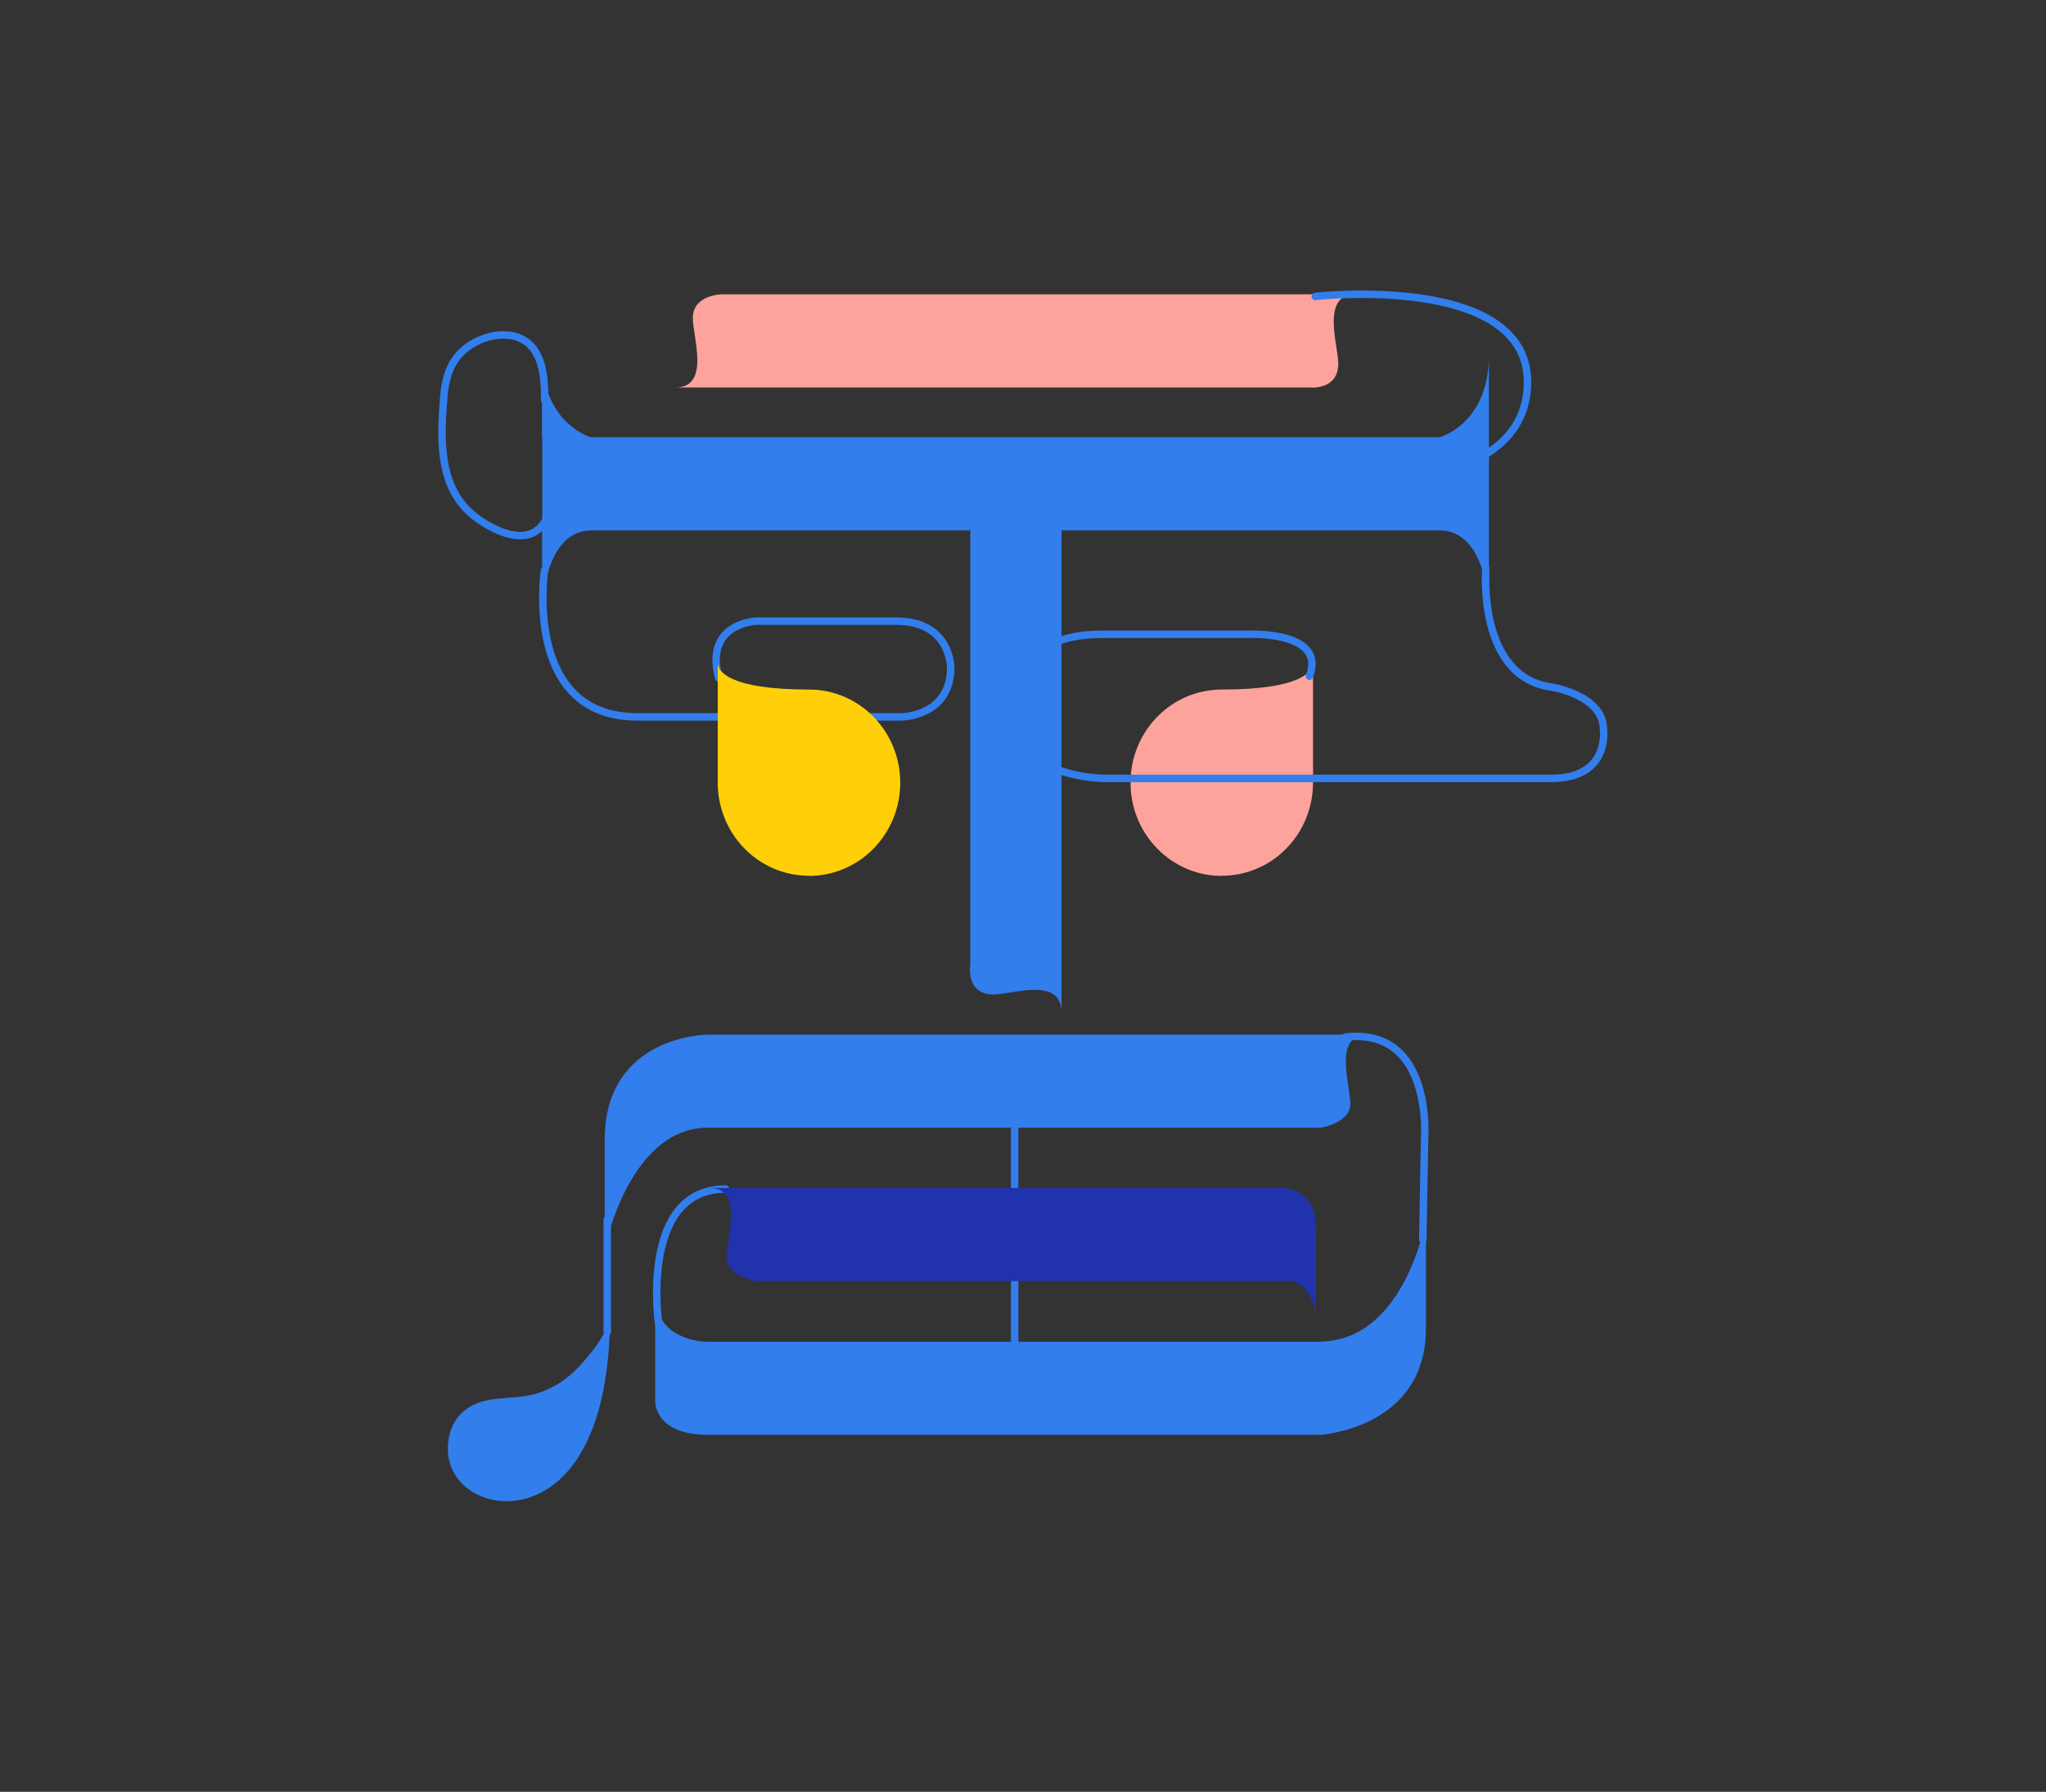 <?xml version="1.0" encoding="UTF-8"?>
<svg id="bottom08" xmlns="http://www.w3.org/2000/svg" viewBox="0 0 137 120">
  <rect x="0" y="0" width="137" height="120" fill="#333333" stroke="none"/>
  <defs>
    <style>
      .stroke-width {
        stroke-width: .5px;
      }

      .stroke-linecap{
        stroke-linecap: round;
      }

      .stroke-color-1 {
        stroke: #ffcf08;
      }

      .stroke-color-2 {
        stroke: #fea39c;
      }

      .stroke-color-3 {
        stroke:#327eed;
      }

      .stroke-color-4 {
        stroke: #2032ac;
      }      
    </style>
    <linearGradient id="color-1" gradientTransform="rotate(90)">
      <stop offset="0%" stop-color="#ffcf08" />
      <stop offset="100%" stop-color="#ffcf08" />
      <stop offset="100%" stop-color="white" />
    </linearGradient>
    <linearGradient id="color-2" gradientTransform="rotate(90)">
      <stop offset="0%" stop-color="#fea39c" />
      <stop offset="100%" stop-color="#fea39c" />
      <stop offset="100%" stop-color="white" />
    </linearGradient>
    <linearGradient id="color-3" gradientTransform="rotate(90)">
      <stop offset="0%" stop-color="#327eed" />
      <stop offset="100%" stop-color="#327eed" />
      <stop offset="100%" stop-color="white" />
    </linearGradient>   
    <linearGradient id="color-4" gradientTransform="rotate(90)">
      <stop offset="0%" stop-color="#2032ac" />
      <stop offset="100%" stop-color="#2032ac" />
      <stop offset="100%" stop-color="white" />
    </linearGradient>  
  </defs>
  <path class="color-2" d="m81.81,58.65c3.38,0,6.11-2.79,6.11-6.24v-7.93c-.07.46-.73,1.7-6.11,1.7-3.38,0-6.11,2.79-6.11,6.24s2.74,6.24,6.11,6.24Z" fill="url(#color-2)"/>
  <path class="color-2" d="m90.78,19.71h-42.42s-1.97.01-1.97,1.59c0,1.27,1.2,4.65-1.17,4.65h42.42s1.97.23,1.97-1.59c0-1.27-1.2-4.65,1.17-4.65Z" fill="url(#color-2)"/>
  <path class="color-3" d="m99.7,23.74v.15c0-.05,0-.1,0-.16h0Z" fill="url(#color-3)"/>
  <path class="color-3" d="m99.7,23.89c-.07,4.44-3.15,5.35-3.29,5.39h-56.87c-.41-.14-3.25-1.2-3.25-5.54v5.56h.02v6.22h-.01v5.16s.13-5.14,3.28-5.16h25.39v29.07s-.35,2.01,1.56,2.01c1.25,0,4.55-1.22,4.55,1.2v-3.14h0v-29.14h25.35c3.14.04,3.27,5.16,3.27,5.16v-11.39h0v-5.4Z" fill="url(#color-3)"/>
  <path class="color-3" d="m40.85,87.88c0,1.28-1.21,2.66-1.94,3.49-.94,1.07-2.16,1.81-3.44,2.07-1.05.22-2.13.13-3.17.42-1.39.39-2.32,1.49-2.31,3.2.02,2.09,1.75,3.24,3.34,3.44,2.05.26,3.99-.83,5.26-2.71,1.83-2.72,2.26-6.54,2.26-9.91Z" fill="url(#color-3)"/>
  <path class="color-3" d="m91.59,69.29h-44.18s-6.92,0-6.92,7.06v7.27s1.62-8.1,6.92-8.1h41.05c.17-.03,1.96-.38,1.96-1.59,0-1.27-1.2-4.65,1.17-4.65Z" fill="url(#color-3)"/>
  <path class="color-3" d="m88.35,89.86h-41c-.41,0-3.48-.16-3.48-3.2v7.17s-.1,2.23,3.48,2.26h41.16c1.11-.13,6.97-1.01,6.97-7.13v-7.27s-1.39,8.14-7.14,8.16h0Z" fill="url(#color-3)"/>
  <path class="stroke-width stroke-linecap stroke-color-3" d="m88.07,19.85s14.21-1.58,14.21,5.74-11.88,6.77-11.88,6.77l-49.54.35s-2.72-.11-4.49,2.38c-1.13,1.6-3.43.39-4.59-.51-2.48-1.94-2.28-5.26-2.06-8.04.08-1.01.34-2.04,1.03-2.8,1.3-1.44,4.16-2.02,5.2-.02.49.94.52,2.05.52,3.08" fill="none"/>
  <path class="stroke-width stroke-linecap stroke-color-3" d="m36.46,38.21s-1.47,9.8,6.22,9.8h17.72s3.26-.05,3.26-3.31c0,0,0-3.1-3.64-3.1h-9.42s-3.46.15-2.47,3.81" fill="none"/>
  <path class="stroke-width stroke-linecap stroke-color-3" d="m99.49,38.08s-.58,7.2,4.33,7.92c0,0,3.55.52,3.55,2.87,0,0,.45,3.26-3.51,3.26h-29.75s-6.23.13-6.23-4.57c0,0-.48-5.08,5.85-5.08h9.87s5.25-.24,4.08,2.81" fill="none"/>
  <path class="stroke-width stroke-linecap stroke-color-3" d="m40.66,81.67v7.53" fill="none"/>
  <path class="stroke-width stroke-linecap stroke-color-3" d="m95.27,83.02l.12-6.75s.59-7.48-5.29-6.82" fill="none"/>
  <path class="stroke-width stroke-linecap stroke-color-3" d="m67.94,73.02v20.39" fill="none"/>
  <path class="stroke-width stroke-linecap stroke-color-3" d="m44.09,88.56s-1.26-8.93,4.5-8.93" fill="none"/>
  <path class="color-4" d="m86.1,79.56h-35.47s-3.15,0-3.15,0c2.37,0,1.17,3.37,1.17,4.65,0,1.1,1.47,1.49,1.87,1.57v.02h35.81c1.39,0,1.77,2.11,1.77,2.11v-5.8c0-2.38-2.01-2.55-2.01-2.55h0Z" fill="url(#color-4)"/>
  <path class="color-1" d="m54.17,58.65c-3.38,0-6.11-2.79-6.11-6.24v-7.93c.07.46.73,1.7,6.11,1.7,3.38,0,6.11,2.79,6.11,6.24s-2.74,6.24-6.11,6.24Z" fill="url(#color-1)"/>
</svg>